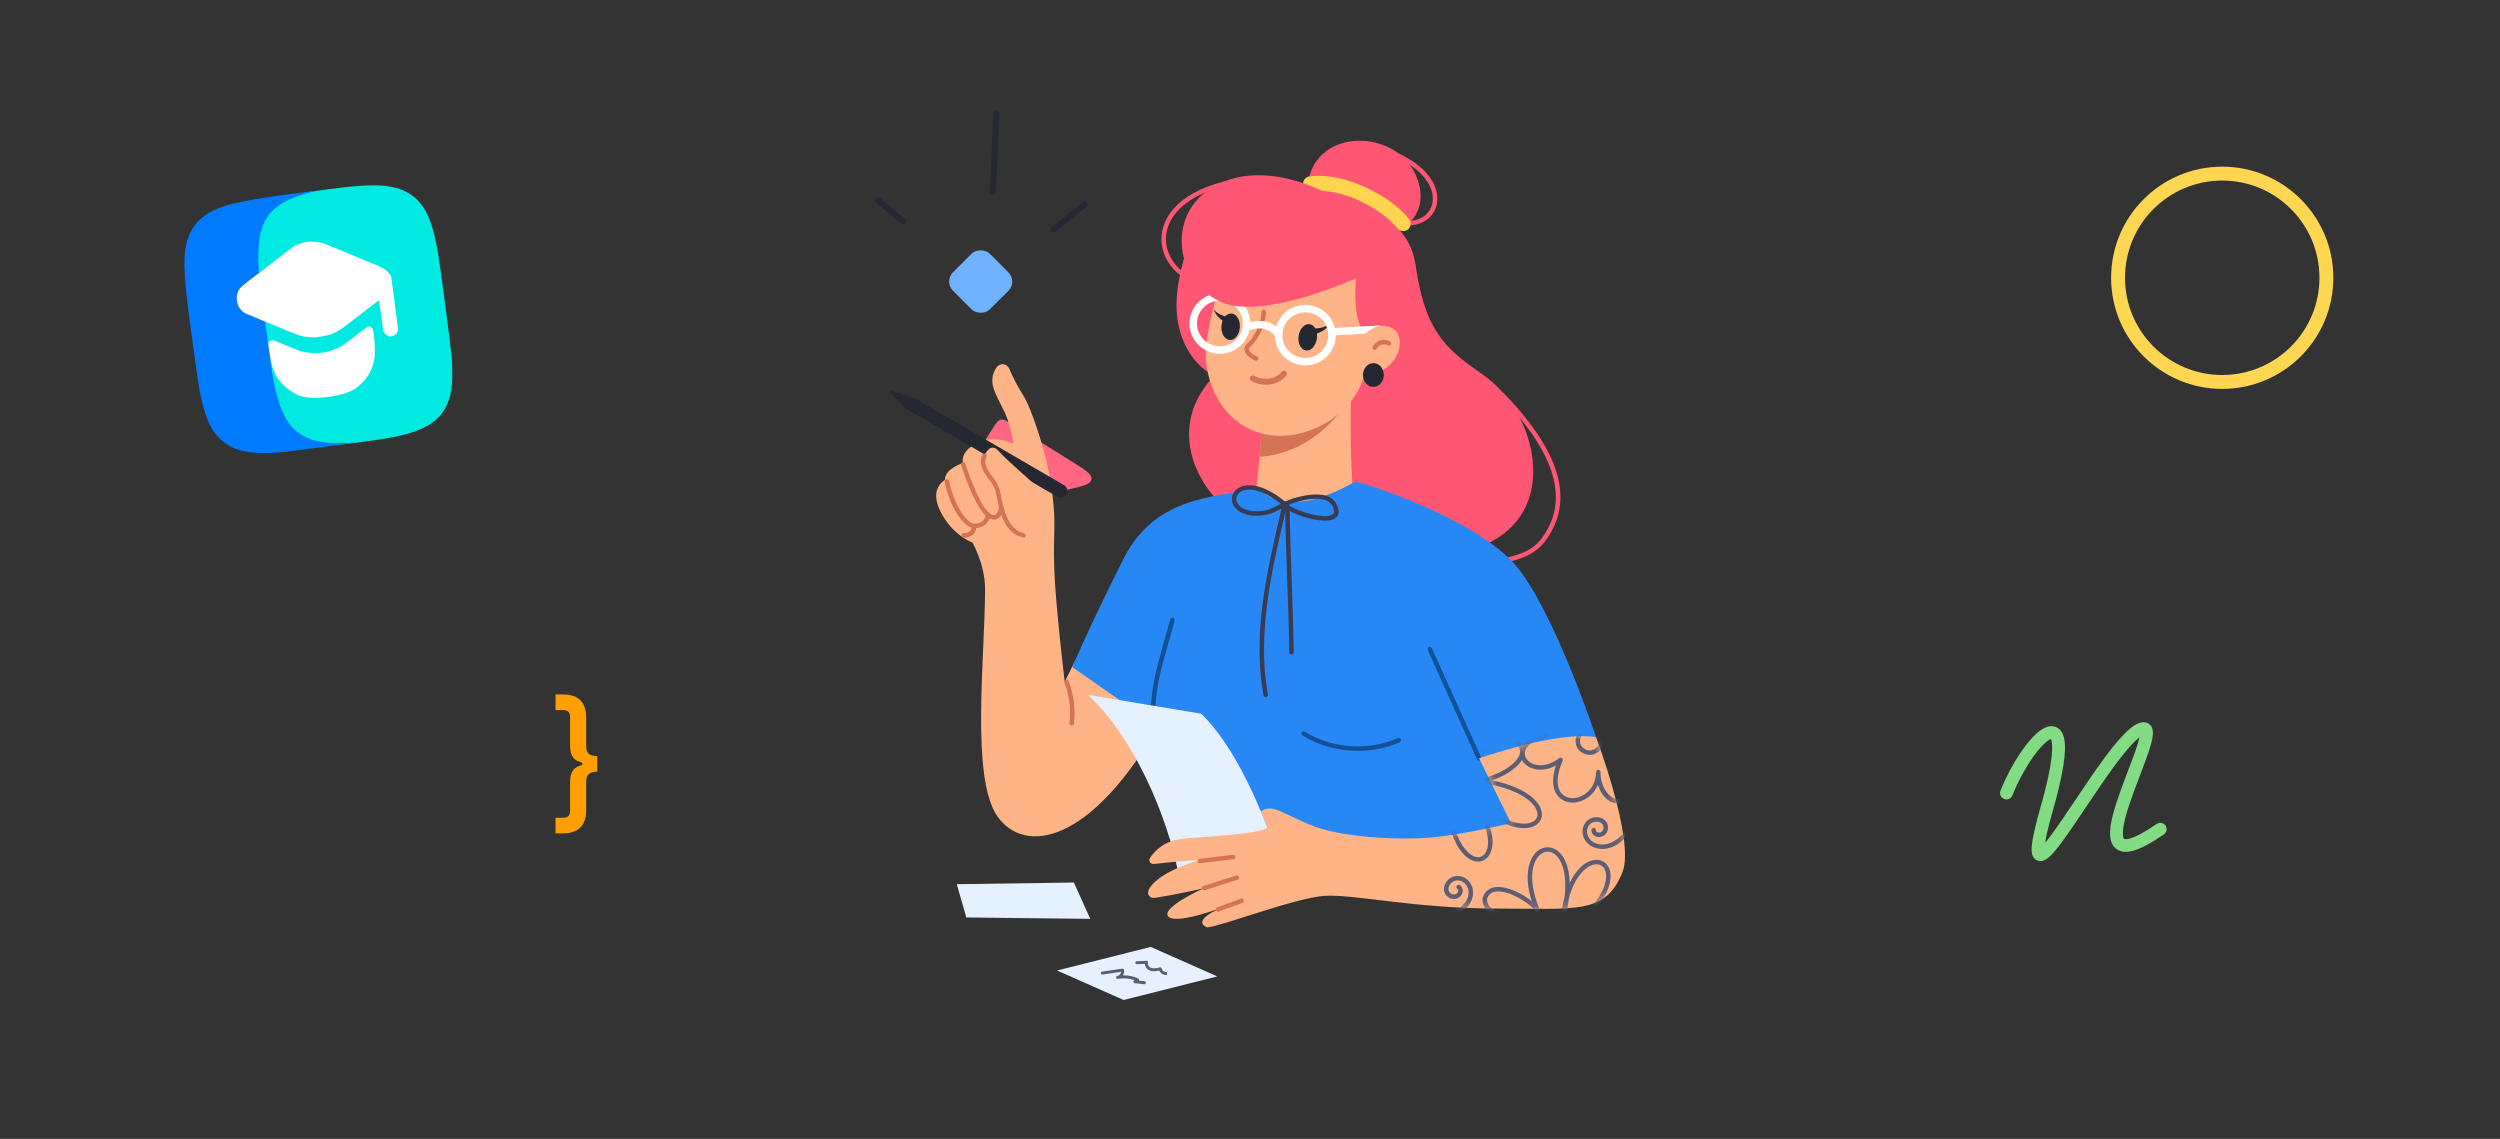 <svg xmlns="http://www.w3.org/2000/svg" xml:space="preserve" fill="none" viewBox="0 0 360 164"><rect x="0" y="0" width="360" height="164" fill="#333333" stroke="none"/><defs><clipPath id="a"><path fill="#fff" d="M0 0h108v128H0z" transform="translate(126 16)"/></clipPath></defs><g style="display:inline"><path fill="#83db83" fill-rule="evenodd" d="M308.09 106.167c-.1.463-.285 1.075-.543 1.823-.311.901-.702 1.927-1.118 3.017-.062.164-.125.329-.189.495-.482 1.266-.982 2.597-1.398 3.86-.414 1.256-.756 2.483-.91 3.538-.076.527-.11 1.041-.07 1.509.039.463.155.945.43 1.355.294.437.731.732 1.273.847.511.108 1.066.047 1.632-.111 1.124-.313 2.573-1.088 4.409-2.355.418-.288.519-.855.227-1.266-.293-.411-.868-.511-1.286-.223-1.795 1.238-3.036 1.867-3.853 2.094-.404.113-.632.106-.741.083-.077-.016-.098-.038-.122-.073-.042-.063-.105-.21-.13-.502-.024-.285-.006-.652.059-1.101.131-.899.435-2.009.838-3.234.402-1.22.888-2.516 1.371-3.783.062-.164.125-.328.187-.491.415-1.087.818-2.143 1.139-3.074.361-1.045.654-2.029.716-2.754.028-.331.031-.816-.223-1.223-.148-.236-.375-.431-.673-.53-.28-.092-.55-.077-.768-.033-.485.099-.944.364-1.351.667-.419.312-.853.716-1.292 1.178-.878.922-1.842 2.143-2.825 3.486-1.344 1.834-2.768 3.959-4.1 5.946-.613.913-1.206 1.798-1.763 2.611-.892 1.305-1.687 2.422-2.334 3.218-.067.082-.132.16-.194.234.155-1.002.514-2.524 1.135-4.698 1.274-4.465 1.786-7.455 1.73-9.285-.026-.883-.187-1.701-.663-2.243-.263-.299-.61-.497-1.012-.558-.382-.058-.745.018-1.054.138-.602.232-1.197.706-1.745 1.258-.564.568-1.146 1.287-1.714 2.099-1.136 1.625-2.258 3.681-3.1 5.785-.187.467.045.995.52 1.179.474.184 1.01-.046 1.197-.513.792-1.979 1.849-3.912 2.903-5.419.528-.754 1.044-1.386 1.514-1.859.486-.489.861-.746 1.099-.838.014-.005.026-.01.037-.013.059.124.154.424.173 1.038.047 1.533-.394 4.296-1.663 8.739-.705 2.471-1.107 4.214-1.242 5.349-.064.546-.082 1.057.021 1.461.052.206.159.485.406.706.283.252.632.327.944.29.274-.033.503-.148.666-.249.173-.106.338-.24.492-.381.308-.281.643-.655.991-1.083.699-.86 1.53-2.031 2.425-3.339.576-.843 1.181-1.745 1.8-2.668 1.321-1.97 2.707-4.038 4.028-5.842.968-1.321 1.878-2.468 2.675-3.306.391-.411.739-.73 1.039-.956zm-14.455 16.049s.002-.001.005-.003c-.003.002-.005.003-.005.003zm.78.339c.002.006.002.007 0 .001z" clip-rule="evenodd"/><path fill="#ffd652" fill-rule="evenodd" d="M320 54c7.732 0 14-6.268 14-14s-6.268-14-14-14-14 6.268-14 14 6.268 14 14 14zm0 2c8.837 0 16-7.163 16-16s-7.163-16-16-16-16 7.163-16 16 7.163 16 16 16z" clip-rule="evenodd"/><path fill="#ff6680" d="m154.411 66.505-8.547-5.341c-.879-.549-1.318-.824-1.762-.721-.443.102-.718.542-1.267 1.42l-5.34 8.547c-1.197 1.915-1.795 2.873-1.369 3.47.426.598 1.526.344 3.727-.164l13.888-3.206c2.2-.508 3.3-.762 3.421-1.486s-.836-1.323-2.751-2.519z"/><g clip-path="url(#a)"><rect width="7.522" height="7.522" fill="#70b2ff" rx="1.869" transform="rotate(-44.838 117.068 -144.443)"/><path fill="#ff5773" d="M214.197 81.203c-2.095 0-4.166-.419-5.751-1.226l.296-.573c3.759 1.915 10.711 1.477 13.161-1.75 4.181-5.499 2.238-12.274-5.938-20.706l.467-.447c8.434 8.7 10.393 15.745 5.99 21.541-1.631 2.143-4.956 3.161-8.225 3.161zm-11.402-48.754c-1.822 0-3.93-.891-5.968-2.581-.138-.114-.156-.318-.041-.453.114-.137.319-.155.455-.041 2.667 2.212 5.407 2.976 7.331 2.049 1.132-.545 1.788-1.634 1.752-2.909-.065-2.332-2.235-4.612-5.807-6.1-.164-.069-.242-.258-.173-.421s.26-.24.424-.172c3.813 1.589 6.132 4.084 6.204 6.678.043 1.535-.75 2.847-2.117 3.506-.624.298-1.319.444-2.06.444zm-31.186 1.155c-1.185 3.67-2.386 7.442-2.161 11.29.224 3.848 2.2 7.844 5.763 9.364 2.032.865 4.345.844 6.526.49 2.073-2.514 3.092-5.86 2.77-9.096-.319-3.236-1.978-6.319-4.504-8.383"/><path fill="#ff5773" d="M175.571 41.498c-4.288-.011-7.849-2.748-8.283-6.373-.382-3.201 1.831-7.26 9.193-9.044.174-.041.349.065.39.236.044.174-.064.348-.237.389-6.951 1.685-9.052 5.415-8.702 8.342.395 3.3 3.679 5.795 7.639 5.804.18 0 .324.146.324.322 0 .18-.144.324-.324.324z"/><path fill="#ffb487" d="m154.755 95.262-1.436 2.92s-1.356-11.251-1.507-16.368c-.171-5.742.324-6.109-.329-11.176-.654-5.065-2.904-11.848-4.269-13.925-.777-1.183-1.459-2.628-1.904-3.657-.318-.734-1.318-.831-1.784-.18-.451.629-.795 1.518-.553 2.669.285 1.346 1.65 3.405 2.121 4.87.859 2.669.779 3.474.779 3.474s-2.805-1.454-5.359-.013c-2.402 1.355-1.825 2.787-1.825 2.787s-2.656.812-2.619 2.426c-1.398.938-1.981 2.753.09 5.808 1.654 2.443 3.872 3.234 3.872 3.234s1.816 3.128 1.816 6.659c0 9.832-2.112 27.28 1.808 32.807 3.839 5.413 13.414 4.209 23.578-13.815 9.147-16.222-2.647-12.606-2.647-12.606z"/><path fill="#ff5773" d="M188.333 28.901c-1.2-11.148 14.054-11.12 16.053-2.143 1.927 8.651-12.926 10.575-17.314 3.854"/><path fill="#ff5773" d="M189.791 30.881c6.077-2.063 13.06.277 14.062 7.35 1.464 10.324 5.032 12.396 9.944 15.915 9.098 6.517 12.097 25.603-8.413 25.874-26.154.346-23.997-5.031-26.308-5.525-4.493-.958-14.293-13.366-1.574-22.688 12.594-9.231 12.289-20.927 12.289-20.927z"/><path fill="#ffb487" d="M173.138 86.804c.253 2.8 4.079-.376 5.388.084 3.262 1.145 13.781-10.448 16.618-14.156-.95-4.58-.589-17.337-.589-17.337l-12.879 7.066-.706 7.524c-.03 1.097-7.117 2.781-7.521 3.272-.272 1.164-1.123 13.407-.311 13.547z"/><path fill="#d47455" d="M193.073 59.198c-.051-.408-.099-.786-.14-1.129l-4.8.994-6.453 2.978-.31 3.74c6.288-.419 10.164-4.601 11.703-6.583z"/><path fill="#ffb487" d="M178.092 36.8c-2.585 2.688-4.211 10.141-4.44 13.721-.205 2.693 1.056 9.347 7.158 11.623 5.798 2.164 13.436-1.615 15.421-7.408l2.33-6.199s-4.168 1.625-3.261-8.889c-5.418-4.241-13.824-7.06-17.208-2.847z"/><path fill="#252833" d="M189.632 48.755c.145-1.048-.327-1.978-1.055-2.078-.728-.1-1.435.669-1.58 1.717-.145 1.048.327 1.978 1.055 2.078.728.1 1.435-.669 1.58-1.717z"/><path fill="#252833" d="M191.629 46.529c-.158.243-.357.466-.577.668-.22.202-.471.382-.743.53-.272.15-.568.273-.881.35-.313.088-.639.12-.969.135-.303.015-.56-.217-.573-.517-.015-.301.219-.556.521-.569.056-.002.112.004.164.017l.015.004c.24.065.49.122.747.131.259.019.523-.002.786-.054.266-.049.529-.135.784-.251.253-.118.501-.262.726-.445zm-13.091.61c.067-1.056-.473-1.949-1.206-1.996-.733-.047-1.382.771-1.449 1.827-.068 1.056.472 1.949 1.205 1.996.733.047 1.382-.771 1.45-1.827z"/><path fill="#252833" d="M174.768 44.526c.143.206.329.371.523.513.196.14.406.251.622.341.218.088.44.152.667.2.112.026.229.039.339.058l.343.032.02.002c.302.028.525.294.497.595-.028.301-.296.522-.599.494-.067-.006-.131-.026-.19-.054l-.371-.18c-.121-.069-.242-.131-.356-.206-.231-.146-.449-.311-.648-.494-.197-.185-.374-.387-.521-.603-.144-.219-.265-.451-.326-.698z"/><path fill="#d47455" d="M180.888 51.957c-.045 0-.091-.009-.134-.028-.43-.193-1.438-.728-1.553-1.503-.036-.247.009-.616.426-.977.734-.633 1.935-2.433 2.027-4.559.009-.178.162-.316.337-.307.18.009.318.159.309.335-.104 2.345-1.403 4.286-2.25 5.018-.237.204-.216.35-.209.397.043.301.529.717 1.179 1.009.162.073.235.264.162.427-.052.116-.171.187-.294.187zm1.404 3.44c-.922 0-1.743-.277-2.143-.552-.196-.135-.246-.402-.112-.597.134-.195.404-.245.6-.112.46.314 2.607.962 3.913-.599.154-.182.426-.206.609-.056.184.152.208.423.056.606-.827.99-1.934 1.31-2.923 1.31z"/><path fill="#252833" d="M179.99 42.683c-.072 0-.145-.024-.205-.073-1.801-1.462-4.229-1.056-4.254-1.052-.175.03-.344-.086-.376-.262-.03-.176.086-.341.263-.374.113-.019 2.747-.457 4.775 1.187.138.112.159.316.045.453-.06.082-.153.12-.248.12z"/><path fill="#2787f5" d="M180.972 69.987c-3.997 1.99-14.079.335-19.201 10.508s-7.362 15.574-7.362 15.574l11.46 7.97 5.777 14.343 48.262 10.741 9.927-22.971s-5.999-18.073-11.505-24.652c-5.507-6.579-21.249-11.842-23.183-12.16-10.644 6.175-14.175.646-14.175.646z"/><path fill="#135094" d="M212.983 109.506c-.123 0-.242-.071-.296-.191l-7.096-15.713c-.073-.163 0-.352.162-.425.162-.073.354 0 .428.161l7.096 15.713c.073.163 0 .352-.162.425-.041.022-.087.03-.132.03zm-47.036-5.019h-.004c-.179-.002-.322-.148-.32-.326.074-5.014.817-7.612 1.942-11.548.287-1.009.613-2.151.954-3.427.045-.172.225-.275.395-.23.173.045.277.221.231.393-.341 1.282-.667 2.429-.956 3.438-1.11 3.886-1.845 6.452-1.916 11.38-.006.178-.151.32-.326.32z"/><path fill="#393b52" d="M182.255 100.383c-.153 0-.289-.109-.317-.266-1.596-8.838.479-17.758 2.485-26.383l.119-.511c-.02.011-.039.021-.059.032-.872.472-1.695.919-3.096.996-2.373.133-3.567-.831-3.894-1.776-.276-.805.018-1.649.75-2.151 1.183-.812 3.591-.73 6.819 1.905.322-.152.676-.303 1.08-.438 3.312-.983 5.476-.739 6.266.707.406.743.471 1.344.19 1.789-.315.5-1.021.728-2.101.674-1.66-.082-4.202-.874-5.299-1.701l-.144.621c-1.991 8.563-4.052 17.418-2.479 26.125.032.176-.087.344-.262.374-.019.002-.039.004-.058.004zm3.287-27.667c.783.608 3.185 1.512 4.986 1.6.792.039 1.347-.097 1.52-.374.181-.288-.015-.777-.212-1.138-.79-1.447-3.427-1.016-5.502-.399-.287.097-.548.202-.792.311zm-5.641-2.216c-.54 0-.974.133-1.293.352-.495.339-.687.88-.506 1.413.249.724 1.233 1.456 3.244 1.342 1.257-.071 1.982-.464 2.822-.919.084-.045.171-.092.257-.14-1.894-1.499-3.427-2.048-4.524-2.048z"/><path fill="#393b52" d="M185.976 94.253c-.177 0-.322-.142-.324-.318-.045-3.403-.171-6.942-.294-10.367-.121-3.427-.248-6.97-.293-10.38-.003-.178.14-.324.319-.326.177-.002.326.14.328.318.046 3.403.171 6.942.294 10.367.121 3.427.248 6.97.294 10.38.002.178-.141.324-.32.326h-.004z"/><path fill="#d47455" d="M143.127 74.816c-.178 0-.383-.037-.616-.135-1.855-.779-3.902-7.021-4.131-7.732-.054-.17.039-.35.21-.404.17-.054.352.039.406.208.593 1.849 2.425 6.77 3.766 7.335.382.161.552.054.609.017.369-.232.481-1.016.492-1.273.006-.178.16-.318.337-.309.179.006.317.157.311.333-.005.135-.072 1.336-.791 1.791-.138.088-.334.17-.593.17z"/><path fill="#d47455" d="M140.41 76.038c-.121 0-.246-.006-.38-.021-.911-.097-3.017-2.134-3.995-6.609-.039-.174.073-.346.248-.382.175-.039.348.073.385.247.963 4.408 2.975 6.057 3.431 6.104 1.03.11 1.635-.296 1.898-1.278.045-.172.225-.275.397-.228.173.045.277.223.229.395-.222.829-.79 1.772-2.213 1.772z"/><path fill="#d47455" d="M138.817 77.417h-.052c-.179-.004-.322-.15-.318-.329.005-.178.152-.326.331-.316.231.004.57-.03.831-.221.216-.157.339-.408.307-.627-.026-.176.097-.339.274-.365.175-.026.341.097.367.273.065.455-.158.941-.568 1.237-.309.228-.715.348-1.172.348z"/><path fill="#ffb487" d="M153.574 98.184c.73 1.894.989 3.966.751 5.98z"/><path fill="#d47455" d="M154.325 104.487c-.013 0-.026 0-.039-.002-.177-.022-.304-.181-.282-.359.233-1.965-.02-3.979-.732-5.825-.065-.165.019-.352.185-.417.166-.064.354.019.419.185.749 1.943 1.015 4.064.771 6.132-.022.165-.16.286-.322.286z"/><path fill="#252833" d="M142.973 28.068h-.019c-.238-.011-.423-.21-.413-.449l.497-11.208c.011-.236.214-.421.451-.41.238.011.424.21.413.449l-.497 11.209c-.011.23-.201.41-.432.41zm8.746 5.402c-.125 0-.251-.054-.337-.159-.149-.185-.121-.455.065-.603l4.48-3.592c.186-.148.458-.12.607.065.149.185.121.455-.065.603l-4.48 3.592c-.078.064-.175.095-.27.095zm-21.657-1.132c-.099 0-.199-.034-.281-.103l-3.63-3.079c-.181-.155-.203-.425-.047-.606.155-.18.427-.202.609-.047l3.63 3.081c.181.155.203.425.047.606-.086.097-.207.148-.328.148z"/><path fill="#fff" d="M175.662 50.939c-2.414 0-4.379-1.954-4.379-4.354s1.965-4.355 4.379-4.355c2.414 0 4.379 1.954 4.379 4.355s-1.962 4.354-4.379 4.354zm0-7.638c-1.82 0-3.299 1.471-3.299 3.281 0 1.81 1.479 3.281 3.299 3.281 1.821 0 3.3-1.471 3.3-3.281s-1.479-3.281-3.3-3.281zm12.3 9.322c-2.414 0-4.379-1.954-4.379-4.355s1.965-4.354 4.379-4.354c2.414 0 4.379 1.954 4.379 4.354s-1.965 4.355-4.379 4.355zm0-7.636c-1.82 0-3.299 1.471-3.299 3.281 0 1.81 1.479 3.281 3.299 3.281 1.82 0 3.3-1.471 3.3-3.281s-1.48-3.281-3.3-3.281z"/><path fill="#fff" d="M191.882 48.311c-.286 0-.523-.221-.538-.507-.017-.296.211-.55.509-.565l6.679-.367c.294-.019.553.21.568.507.018.296-.211.55-.509.565l-6.679.367h-.03z"/><path fill="#ffd54f" d="M202.054 33.279c-.324 0-.645-.144-.857-.421-1.965-2.549-7.748-5.892-12.341-5.329-.592.073-1.131-.346-1.205-.934-.073-.588.348-1.125.94-1.198 5.422-.666 11.995 3.135 14.321 6.154.362.47.272 1.145-.201 1.505-.197.152-.428.223-.657.223z"/><path fill="#e5f1ff" d="m156.996 132.315-17.847-.202-1.371-4.789 16.86-.24zm15.982-29.542c4.729 4.59 8.685 13.192 12.06 23.383l-15.029 1.741c-.928-7.781-5.975-21.036-13.334-27.836z"/><path fill="#252833" d="M152.727 71.664c-.166 0-.337-.043-.49-.133l-21.689-12.63c-.462-.271-.618-.861-.348-1.323.272-.462.866-.614 1.331-.346l21.689 12.63c.462.271.617.861.347 1.323-.181.307-.507.479-.84.479z"/><path fill="#252833" d="M128.292 56.31c.388.075.762.178 1.136.279l.552.165c.182.06.361.122.54.187.177.067.376.099.564.146.188.047.35.14.484.279.133.14.25.305.347.502.095.202.177.425.21.732.006.064-.033.124-.089.148-.287.116-.525.148-.749.161-.223.006-.423-.017-.609-.071-.186-.051-.344-.15-.475-.294-.132-.142-.253-.301-.395-.425-.141-.127-.281-.253-.419-.387l-.406-.408c-.266-.281-.531-.56-.78-.868-.032-.039-.026-.097.013-.129.022-.019.05-.026.076-.019z"/><path fill="#ffb487" d="M147.387 77.095c-2.978-.7-3.308-4.756-3.701-6.313-.449-1.782-1.559-2.104-2.082-3.865-.224-.756.197-1.625.721-2.182.352-.374.953-.35 1.296.032 1.537 1.718 4.71 4.295 5.761 5.42"/><path fill="#ffb487" d="M147.387 77.095c-2.978-.7-3.308-4.756-3.701-6.313-.449-1.782-1.559-2.104-2.082-3.865-.078-.258-.063-.747.138-1.308"/><path fill="#d47455" d="M147.387 77.417c-.024 0-.05-.002-.076-.009-2.749-.646-3.388-3.841-3.768-5.748-.062-.311-.116-.582-.17-.799-.214-.85-.59-1.342-.989-1.864-.402-.528-.819-1.074-1.091-1.988-.11-.371-.056-.949.145-1.507.06-.168.246-.256.414-.195.169.06.257.243.197.412-.173.485-.19.915-.134 1.11.238.801.6 1.278.985 1.782.419.55.853 1.119 1.101 2.098.058.232.114.509.177.831.352 1.756.939 4.696 3.282 5.248.175.041.283.215.24.387-.035.142-.166.243-.313.243z"/><path fill="#135094" d="M195.511 108.126c-2.79 0-5.575-.747-7.968-2.216-.153-.094-.199-.292-.106-.442.095-.153.294-.198.445-.105 3.986 2.448 9.13 2.804 13.419.925.164-.071.354.002.427.165.071.164-.002.353-.166.426-1.909.835-3.98 1.247-6.051 1.247z"/><path fill="#2787f5" fill-rule="evenodd" d="M198.519 90.551c.041-.103.013-.182-.138-.193l-.497-.032c-.125-.009-.187.056-.226.125 0 0-.298.597-.683.973-.123.107-.179.142-.241.138-.035-.002-.076-.043-.067-.148l.067-.983c.008-.124-.026-.185-.132-.191l-.782-.051c-.078-.004-.129.049-.134.107-.008.12.169.161.166.498l-.049.73c-.011.159-.041.185-.104.18-.168-.011-.538-.657-.736-1.381-.039-.142-.084-.198-.21-.206l-.503-.034c-.144-.009-.173.056-.179.129-.009.129.117.794.676 1.698.371.618.933.973 1.46 1.009.319.021.362-.047.369-.168l.03-.447c.009-.144.041-.165.143-.159.073.004.2.051.475.354.315.359.362.515.55.528l.497.032c.145.009.218-.058.188-.2-.035-.142-.186-.354-.38-.61-.106-.142-.27-.303-.32-.378-.067-.101-.043-.137.015-.221-.004-.002.663-.816.745-1.099z" clip-rule="evenodd"/><path fill="#ff5773" d="M194.188 29.74c-3.211-2.555-13.484-7.459-20.556-2.102-5.484 4.155-4.204 12.791 2.004 15.771 6.209 2.98 20.506-3.702 20.506-3.702z"/><path fill="#ffb487" d="M229.835 106.154s5.604 14.863 3.811 19.406c-2.425 6.152-6.694 5.274-17.834 5.274-12.341 0-20.901-2.124-25.127-1.828-4.226.299-14.472 4.282-16.848 4.542-2.448-1.095 2.214-2.884 2.214-2.884s-6.785 2.57-7.832 1.293c-1.048-1.28 5.139-4.059 5.139-4.059s-3.554.861-7.13 1.402c-.592.091-1.08-.493-.858-1.045.536-1.323 2.628-2.95 7.39-4.43-3.129.215-5.396.449-6.623.588-.479.054-.801-.47-.538-.871.685-1.046 2.145-2.568 4.926-2.79 5.243-.416 12.069-.815 11.95-1.709l-.903-2.207c1.555-1.011 2.458-.086 6.839 1.844 4.513 1.989 13.443 2.356 18.107 1.881 4.666-.476 11.065-2.022 11.065-2.022l-4.598-9.354c3.788-1.23 11.952-3.811 16.85-3.031z"/><mask id="b" width="69" height="28" x="165" y="106" maskUnits="userSpaceOnUse"><path fill="#ffb487" d="M229.835 106.153s5.604 14.863 3.811 19.407c-2.425 6.151-6.694 5.273-17.834 5.273-12.341 0-20.901-2.123-25.127-1.827-4.226.298-14.472 4.281-16.848 4.541-2.448-1.095 2.214-2.884 2.214-2.884s-6.785 2.571-7.832 1.293c-1.048-1.28 5.139-4.058 5.139-4.058s-3.554.861-7.13 1.402c-.592.09-1.08-.494-.858-1.046.536-1.322 2.628-2.95 7.39-4.429-3.129.214-5.396.448-6.623.588-.479.054-.801-.47-.538-.872.685-1.046 2.145-2.568 4.926-2.789 5.243-.417 12.069-.816 11.95-1.709l-.903-2.208c1.555-1.011 2.458-.085 6.839 1.845 4.513 1.988 13.443 2.355 18.107 1.881 4.666-.477 11.065-2.023 11.065-2.023l-4.598-9.353c3.788-1.23 11.952-3.811 16.85-3.032z"/></mask><g fill="#5c5e73" mask="url(#b)"><path d="M228.069 132.622c-.085 0-.169-.032-.231-.096-.126-.127-.124-.331.004-.456 3.343-3.259 3.824-5.758 3.222-6.907-.288-.55-.834-.795-1.495-.672-1.321.245-2.798 1.825-3.638 4.829-.104.867-.279 1.819-.538 2.858l-.637-.114c.121-1.082.307-2.042.538-2.888.412-3.62-.497-5.628-1.579-6.285-.645-.393-1.358-.32-1.954.2-1.27 1.103-1.745 4.034.054 8.093l-.592.262c-.531-1.173-3.729-3.217-5.677-3.073-.747.054-1.213.41-1.418 1.091-.009.442.131.809.427 1.118.635.66 1.838.898 2.751.9.179 0 .324.146.324.322 0 .178-.145.322-.324.322-.507-.002-2.241-.086-3.217-1.099-.428-.445-.633-.992-.607-1.628l.013-.075c.276-.966.969-1.518 2.006-1.593 1.583-.114 3.723.943 5.083 2.053-1.209-3.717-.423-6.156.752-7.176.799-.696 1.842-.797 2.718-.264 1.045.635 1.916 2.179 1.987 4.788.98-2.07 2.295-3.064 3.407-3.27.948-.176 1.765.199 2.188 1.007.738 1.41.248 4.163-3.343 7.665-.06.058-.142.088-.224.088zm-15.233-8.548c-.095 0-.192-.006-.291-.021-1.49-.219-3.399-2.182-4.291-7.032-.032-.174.084-.344.261-.376.175-.032.346.084.378.26.832 4.522 2.54 6.332 3.749 6.51.572.084 1.049-.189 1.347-.766.808-1.563.054-4.911-3.506-8.568l.466-.448c4.319 4.438 8.076 5.554 9.739 4.715.544-.275.788-.741.689-1.316-.214-1.235-2.261-3.541-8.588-4.359l.084-.638c1.348.172 4.846-1.31 5.785-3.017.341-.618.294-1.179-.145-1.713-.511-.357-1.276-.47-2.159-.32-1.078.182-2.153.743-2.557 1.333-.101.146-.302.185-.449.086-.149-.101-.186-.3-.086-.446.501-.733 1.727-1.392 2.982-1.607 1.075-.182 2.028-.019 2.682.46l.056.051c.633.75.717 1.604.242 2.468-.737 1.335-2.704 2.49-4.388 3.034 4.846.998 6.908 3.01 7.176 4.562.146.851-.24 1.598-1.035 1.999-1.513.765-4.295.241-7.627-2.282 1.678 2.671 1.903 4.964 1.214 6.302-.372.722-1.004 1.129-1.728 1.129z"/><path d="M232.93 115.685c-.283 0-.527-.06-.711-.127-.95-.344-1.73-1.318-2.12-2.532-.504 1.19-1.434 1.944-2.315 2.287-1.246.488-2.516.282-3.317-.541-.562-.577-1.296-1.898-.413-4.535-1.608.874-3.064.687-3.966.151-.856-.509-1.294-1.357-1.149-2.212.207-1.228 1.542-2.186 3.658-2.626.175-.037.347.075.384.249.037.174-.075.346-.25.382-1.84.382-2.989 1.149-3.151 2.102-.099.589.225 1.183.844 1.553.877.524 2.415.622 4.097-.668.116-.09.278-.09.397 0 .117.09.158.247.1.382-.925 2.139-.955 3.88-.08 4.776.615.631 1.617.779 2.615.388 1.075-.421 2.241-1.574 2.28-3.541.004-.178.155-.317.33-.315.18.004.322.15.318.328-.039 1.901.969 3.408 1.965 3.767.65.234 1.283-.005 1.835-.688.113-.139.316-.161.456-.049s.162.314.05.453c-.653.799-1.324 1.016-1.857 1.016zm-3.993-6.979c-.78 0-1.555-.461-1.885-1.172-.393-.846-.108-1.939.647-2.489.145-.105.348-.073.454.069.106.144.073.346-.069.451-.508.369-.706 1.132-.443 1.699.264.566.976.91 1.587.766.611-.144 1.091-.771 1.069-1.396-.006-.178.134-.326.313-.332.182 0 .329.133.335.311.032.93-.654 1.829-1.566 2.044-.146.034-.293.049-.442.049zm1.788 13.543c-.51 0-1.002-.11-1.426-.324-.691-.35-1.2-.988-1.362-1.705-.182-.805.099-1.641.717-2.128.689-.541 1.729-.561 2.373-.043.35.281.548.726.531 1.187-.015.436-.218.821-.557 1.057-.337.236-.773.307-1.14.187-.436-.144-.734-.567-.689-.982.019-.176.179-.305.356-.285.177.019.307.176.287.354-.013.116.102.253.249.303.173.056.395.017.563-.101.171-.12.275-.32.281-.552.009-.262-.099-.511-.291-.666-.404-.324-1.119-.302-1.564.048-.417.328-.613.923-.488 1.481.121.533.503 1.009 1.026 1.273.579.292 1.354.333 2.075.108.631-.198 1.244-.589 1.82-1.16.869-.861 1.467-1.924 1.728-3.074.039-.174.212-.284.386-.243.175.039.283.212.244.384-.289 1.269-.945 2.442-1.902 3.389-.65.644-1.352 1.088-2.084 1.316-.373.116-.758.176-1.133.176zm-23.456 9.867c-.95 0-1.881-.189-2.74-.559-.164-.07-.24-.259-.168-.423.071-.163.261-.238.425-.167 1.088.468 2.304.614 3.515.425.804-.127 1.482-.389 2.015-.779.609-.447 1.035-1.093 1.136-1.731.093-.575-.067-1.162-.43-1.574-.378-.429-.978-.623-1.49-.481-.546.15-.987.713-.961 1.228.013.245.152.479.37.627.192.129.416.166.613.099.196-.066.361-.221.415-.393.047-.146.002-.32-.1-.378-.155-.09-.207-.285-.116-.44.09-.155.287-.206.442-.116.363.211.531.696.391 1.132-.119.365-.434.674-.823.807-.39.133-.825.069-1.187-.176-.385-.26-.629-.681-.652-1.127-.041-.823.587-1.647 1.433-1.881.761-.211 1.605.056 2.151.678.488.554.704 1.338.581 2.1-.132.812-.639 1.593-1.393 2.147-.617.453-1.39.754-2.297.898-.376.054-.754.084-1.13.084z"/></g><path fill="#d47455" d="M175.408 131.286c-.126 0-.244-.073-.298-.193-.072-.164.002-.353.166-.426.509-.223 1.125-.435 1.721-.644.585-.204 1.188-.412 1.676-.625.164-.07.354.003.427.166.071.163-.002.352-.166.425-.51.223-1.125.436-1.721.644-.585.204-1.188.412-1.676.625-.043.019-.086.028-.129.028zm-2.049-3.066c-.137 0-.264-.088-.309-.224-.054-.169.039-.35.209-.406l4.759-1.522c.171-.056.352.039.409.208.054.17-.039.35-.21.406l-4.759 1.523c-.033.008-.067.015-.099.015z"/><path fill="#e5f1ff" d="m161.806 144-9.595-4.247 13.486-3.397 9.592 4.245z"/><path fill="#5c5e73" d="M164.788 141.73c-.009 0-.018 0-.024-.002l-1.376-.155c-.09-.011-.164-.075-.185-.163-.022-.088.015-.178.09-.23l.063-.041c-.751-.261-1.572-.328-2.354-.184-.011.002-.021.004-.03.006-.117.02-.227-.058-.248-.174-.022-.116.056-.227.172-.249.009-.002.018-.002.026-.004.156-.032.303-.135.402-.288.063-.096.101-.202.114-.305l-2.677.391c-.119.017-.227-.064-.244-.18-.018-.118.065-.226.181-.243l2.909-.425c.11-.017.214.054.242.161.064.266.013.558-.143.81.758-.02 1.518.133 2.205.444.071.032.119.101.125.178.005.047-.008.095-.034.133l.816.093c.119.013.203.12.19.238-.02.107-.112.189-.22.189zm3.096-1.325h-.006c-.411-.013-.786-.279-.953-.644-.524.12-1.097.187-1.563-.114-.302-.195-.486-.521-.494-.848l-1.162.047c-.125.005-.22-.088-.225-.206-.004-.118.089-.219.208-.223l1.414-.056c.073-.002.138.028.179.084.041.056.056.129.035.195-.069.217.054.503.278.649.38.245.909.139 1.419.011.058-.016.119-.005.168.025.05.03.085.082.098.14.056.279.326.504.611.513.118.004.211.103.209.221-.004.116-.099.206-.216.206z"/><path fill="#d47455" d="M172.773 124.314c-.162 0-.3-.12-.322-.283-.021-.177.104-.338.283-.359l4.818-.593c.177-.021.339.103.36.279.022.177-.103.338-.28.359l-4.818.593c-.015.002-.028.004-.041.004z"/><path fill="#ffb487" d="M196.479 48.269c1.078-1.34 2.436-1.417 3.157-1.306 3.896.608 1.684 8.172-4.522 6.809.216-2.139.307-3.504 1.365-5.503z"/><path fill="#d47455" d="M197.952 50.395c-.056 0-.112-.015-.164-.045-.153-.09-.205-.288-.115-.442.208-.348.998-1.428 2.482-.76.161.073.235.264.161.425-.073.161-.265.234-.427.161-.931-.419-1.438.133-1.656.5-.063.105-.171.161-.281.161z"/><path fill="#252833" d="M197.768 55.709c.829 0 1.501-.766 1.501-1.711 0-.945-.672-1.711-1.501-1.711-.829 0-1.501.766-1.501 1.711 0 .945.672 1.711 1.501 1.711z"/><path fill="#fff" d="M184.136 48.689c-.162 0-.322-.073-.43-.21-.933-1.211-2.244-1.494-4.008-.87-.281.099-.589-.045-.689-.326-.099-.279.046-.586.329-.685 2.232-.79 3.99-.378 5.228 1.228.181.236.136.573-.1.751-.101.075-.216.112-.33.112z"/></g><path fill="#ffa000" d="M80 120h1.087c2.195 0 3.322-1.134 3.322-3.337v-4.064c0-.941.342-1.476 1.591-1.476v-2.246c-1.248 0-1.591-.535-1.591-1.455v-4.085c0-2.203-1.127-3.337-3.322-3.337H80v2.246h1.087c.705 0 1.007.321 1.007 1.091v4.085c0 1.583.684 2.139 1.752 2.396v.342c-1.087.257-1.752.835-1.752 2.439v4.064c0 .77-.302 1.091-1.007 1.091H80Z"/></g><g style="display:inline"><path d="M22.668 93.127c-3.3-.44-5.35-1.23-6.84-2.63-2.3-2.17-3.21-5.7-3.25-12.7v-1.78l.2.02.21.02.04.81c.05 1.21.22 2.05.57 2.93.51 1.28 1.64 2.66 2.83 3.46.67.45.96.59 1.57.8 2.02.7 6.13.66 8.02-.08 1.28-.5 2.61-1.58 3.44-2.83.71-1.05 1.1-2.13 1.24-3.46.04-.34.09-.85.12-1.13.04-.28.06-.88.06-1.34 0-.93-.06-1.12-.42-1.31l-.19-.1-.97.56c-.53.31-1.06.62-1.18.69-.11.06-.64.36-1.16.67-1.08.63-1.33.75-2.19 1.05-1.76.61-4.21.61-5.98 0-1.06-.37-1.21-.45-4.85-2.59-.39-.23-.42-.23-.59-.15-.27.14-.41.41-.41.85v.37h-.41v-2.28l.02-2.28-.14-.11c-.08-.07-.13-.17-.13-.29 0-.17.02-.19.19-.19.19 0 .59.22 3.77 2.08 2.21 1.3 2.91 1.6 4.32 1.85.81.14 2.25.08 3.08-.13 1.25-.32 1.56-.47 4.51-2.19 1.09-.63 2.5-1.45 3.14-1.83.91-.53 1.22-.68 1.39-.68h.22l.02 2.74.02 2.74.18.29c.21.33.56.59.87.65.29.05.74-.21.99-.55l.18-.26.02-4.51v-4.52l-.16-.37c-.11-.24-.33-.54-.6-.82-.46-.49-.34-.41-3.46-2.22-.84-.48-1.86-1.08-2.28-1.32-.42-.24-1.12-.65-1.55-.9-.44-.25-1.12-.65-1.51-.88-1.49-.87-2.09-1.11-3.18-1.25-.54-.07-.7-.07-1.22 0-1.24.17-1.56.32-4.1 1.8-3.92 2.29-4.23 2.47-4.33 2.47-.04 0-.09.02-.1.05-.04.11-.53.36-.7.36-.16 0-.18-.02-.18-.2 0-.18.04-.22.26-.36.15-.08.29-.16.33-.16.16 0 .3-.24.3-.5 0-.41.17-2.15.3-3.02.61-4.18 2.07-6.53 4.9-7.91 1.03-.5 2.38-.89 4.09-1.19.75-.13.88-.14 4.18-.13 6.36.01 9.16.28 11.47 1.1 2.25.79 3.85 2.22 4.83 4.29.86 1.85 1.25 4.15 1.41 8.39.09 2.28.05 16.64-.05 18.01-.33 4.56-1 6.82-2.56 8.68-1.59 1.88-4.01 2.88-7.87 3.26-1.67.16-2.58.2-6.21.22-3.03.02-4.01 0-4.48-.06zm-12.53-23.9c-.13-.07-.17-.13-.17-.29 0-.19.01-.21.18-.21.1 0 .26.04.36.09.15.08.18.13.18.3 0 .2-.01.21-.19.21-.11 0-.27-.05-.36-.1zm-.81-.51s-.07-.16-.07-.26c0-.19-.02-.2-.22-.22-.22-.02-.23-.03-.24-.24l-.02-.23.23.02c.22.02.23.03.24.24.02.2.03.22.22.22.24 0 .33.09.33.34 0 .19-.01.2-.2.2-.11 0-.23-.03-.27-.07z" style="fill:#00eae2;stroke-width:0" transform="matrix(.828 -.11 .11 .828 19.862 -10.596)"/><path d="M13.588 93.167c-4.77-.16-7.55-.78-9.52-2.13-.61-.41-1.63-1.45-2.04-2.07-1.22-1.84-1.76-4.03-2.03-8.3-.1-1.54-.14-14.16-.06-16.87.13-4.13.38-6.18 1.02-8.1.94-2.84 2.93-4.72 5.9-5.57 2.65-.76 5.65-.94 14.89-.93 2.98 0 4.28.02 3.55.05-5.08.19-8.48 1.48-10.2 3.87-.32.44-.83 1.38-1.06 1.95-.5 1.22-.88 3.09-1.1 5.34-.12 1.28-.12 1.56 0 1.52.06-.02.09 0 .09.07 0 .11-.07.16-2.51 1.59-1.19.7-1.58 1.15-1.82 2.09-.18.7-.02 1.4.49 2.11.3.43.6.63 2.44 1.7 1.19.69 1.34.79 1.34.93 0 .1-.06.1-.24-.02q-.15-.1-.04.02c.1.12.11.27.09 2.39-.01 1.24 0 2.07.01 1.84.02-.23.06-.47.1-.53.05-.08.07.42.07 1.85 0 1.2-.01 1.86-.04 1.69-.03-.15-.05-.53-.05-.85 0-.32-.02-.59-.05-.6-.07-.04-.04 2.83.04 4.32.23 4.28.94 6.98 2.34 8.83.67.88 1.68 1.71 2.72 2.23 1.73.86 4.32 1.39 7.59 1.53.67.03-1.24.05-5.17.04-3.43 0-6.46 0-6.72-.02zm-3.08-24.05s-.08-.07-.18-.12c-.23-.11-.24-.07-.01.05.19.1.19.11.19.07z" style="fill:#007bff;stroke-width:0" transform="matrix(.828 -.11 .11 .828 19.862 -10.596)"/><path d="M20.268 84.667c-1.21-.08-2.44-.37-3.19-.75-1.54-.78-3.03-2.4-3.66-3.97-.42-1.05-.56-2-.62-4.09-.05-1.67-.03-1.77.35-2 .29-.18.5-.15.97.13 2.86 1.68 3.26 1.9 3.82 2.17 2.06.99 4.58 1.14 6.65.42.86-.3 1.11-.42 2.19-1.05.53-.3 1.05-.61 1.16-.67.11-.07.64-.37 1.17-.68 1.04-.61 1.21-.66 1.56-.44.33.2.38.36.38 1.47 0 .55-.02 1.23-.06 1.51-.03.28-.08.79-.12 1.13-.27 2.49-1.59 4.53-3.79 5.85-1.4.84-3.75 1.17-6.83.97z" style="fill:#fff;stroke-width:0" transform="matrix(.828 -.11 .11 .828 19.862 -10.596)"/><path d="M33.718 75.787c-.23-.05-.6-.35-.78-.65l-.18-.29-.02-2.75c-.02-2.35-.03-2.74-.1-2.71-.08.03-1.93 1.1-5.02 2.9-2.1 1.23-2.62 1.47-3.79 1.77-.82.21-2.58.27-3.43.12-1.39-.24-2.15-.56-4.3-1.82-.85-.5-2.05-1.2-2.66-1.55-2.33-1.33-2.78-1.59-2.9-1.68-.07-.06-.27-.18-.45-.26-.18-.09-.39-.23-.48-.3-.08-.08-.2-.16-.25-.17-.05-.01-.15-.11-.21-.2-.05-.09-.18-.26-.27-.38-.26-.34-.42-.81-.45-1.37-.06-.92.2-1.65.8-2.26.26-.26.63-.51 1.5-1.02.63-.37 1.16-.67 1.18-.67.01 0 .14-.07.28-.16.14-.08.4-.24.58-.33.18-.09.64-.36 1.02-.58 3.67-2.15 5.1-2.97 5.42-3.11.58-.26 1.09-.4 1.86-.51.66-.09.76-.09 1.43 0 1.18.16 1.74.38 3.26 1.26.39.23 1.08.63 1.51.88.43.25 1.13.66 1.55.9.42.24 1.45.84 2.28 1.32 3.12 1.81 3 1.73 3.46 2.22.27.28.5.59.6.82l.17.36v4.61c0 3.2-.02 4.66-.06 4.78-.24.62-.9.96-1.58.82z" style="fill:#fff;stroke-width:0" transform="matrix(.828 -.11 .11 .828 19.862 -10.596)"/></g></svg>